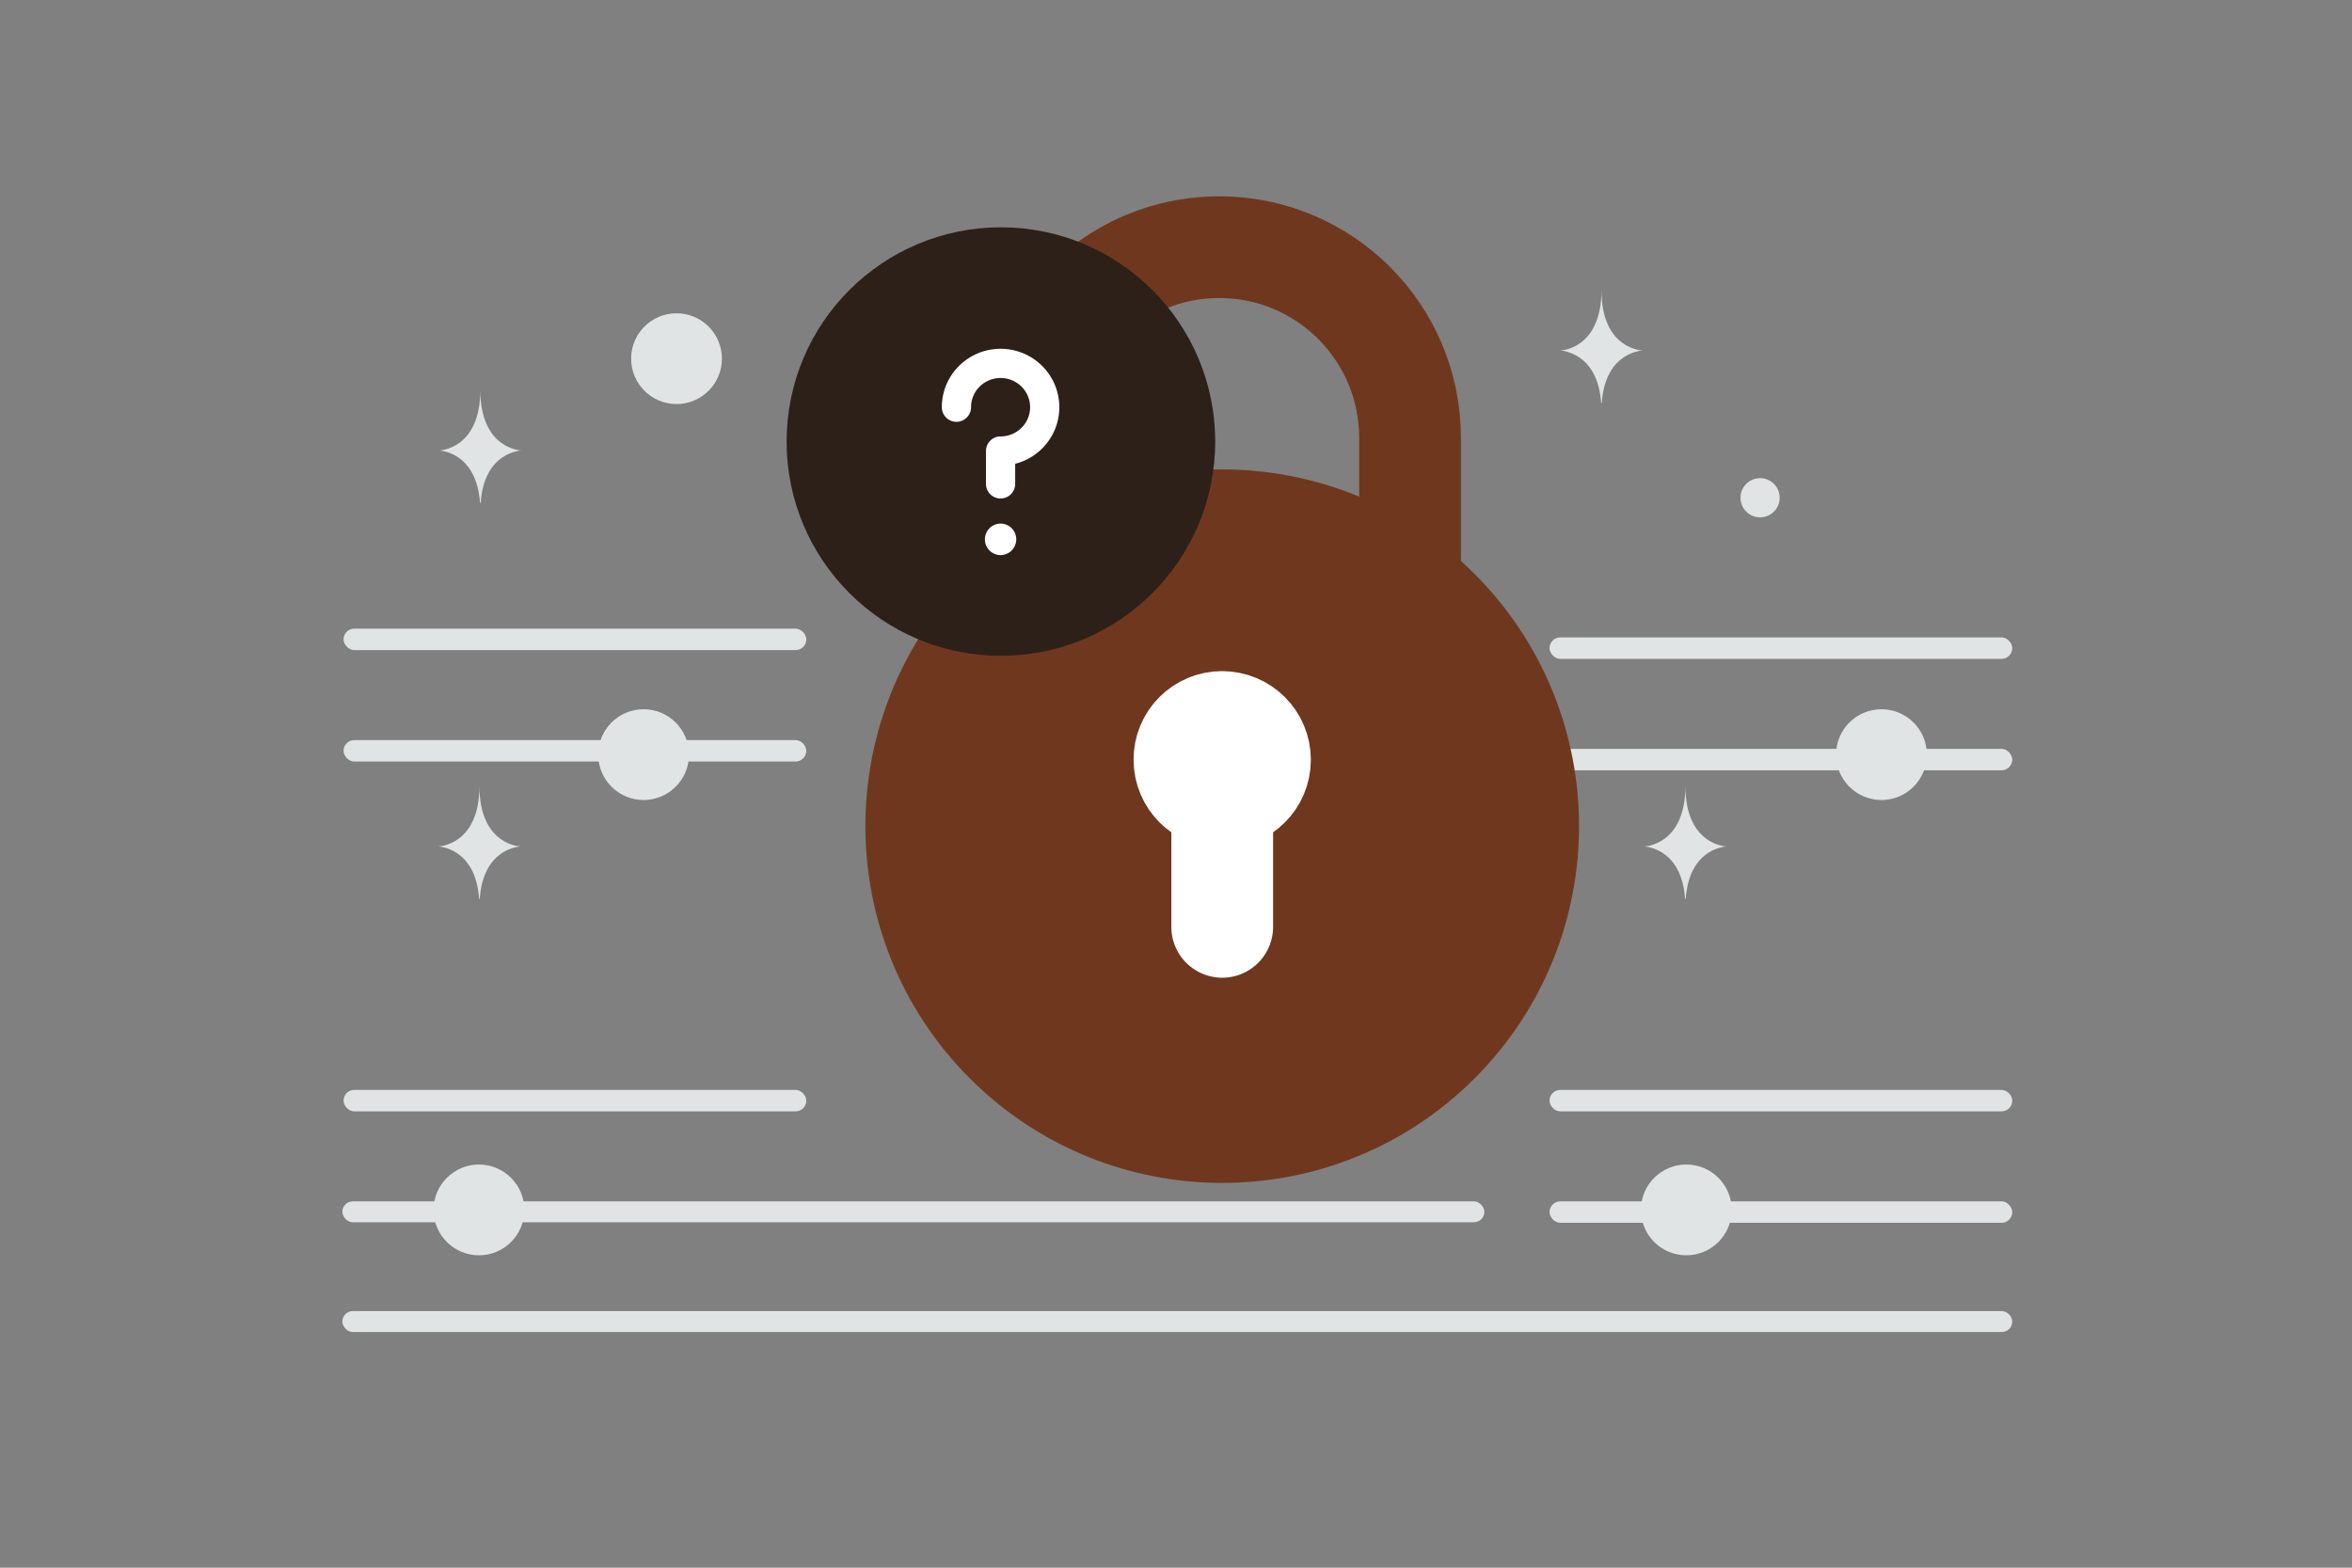 <svg width="900" height="600" viewBox="0 0 900 600" fill="none" xmlns="http://www.w3.org/2000/svg"><rect x="0" y="0" width="900" height="600" fill="#808080" stroke="none"/><path fill="transparent" d="M0 0h900v600H0z"/><rect x="131.467" y="240.599" width="177.064" height="8.213" rx="4.106" fill="#E1E4E5"/><rect x="131.467" y="283.25" width="177.064" height="8.213" rx="4.106" fill="#E1E4E5"/><circle r="17.369" transform="matrix(0 -1 -1 0 258.871 137.273)" fill="#E1E4E5"/><path d="M183.917 192.502h-.23C182.327 172.73 168 172.425 168 172.425s15.799-.316 15.799-23.162c0 22.846 15.799 23.162 15.799 23.162s-14.322.305-15.681 20.077z" fill="#E1E4E5"/><rect x="592.936" y="417.142" width="177.064" height="8.213" rx="4.106" fill="#E1E4E5"/><rect x="592.936" y="459.792" width="177.064" height="8.213" rx="4.106" fill="#E1E4E5"/><circle r="17.369" transform="matrix(0 -1 -1 0 719.947 288.816)" fill="#E1E4E5"/><path d="M645.041 344.045h-.23c-1.36-19.772-15.687-20.077-15.687-20.077s15.799-.316 15.799-23.162c0 22.846 15.799 23.162 15.799 23.162s-14.322.305-15.681 20.077z" fill="#E1E4E5"/><rect x="592.936" y="243.952" width="177.064" height="8.213" rx="4.106" fill="#E1E4E5"/><rect x="592.936" y="286.602" width="177.064" height="8.213" rx="4.106" fill="#E1E4E5"/><circle transform="matrix(0 -1 -1 0 673.5 190.5)" fill="#E1E4E5" r="7.5"/><path d="M612.917 154.239h-.23C611.327 134.467 597 134.163 597 134.163s15.799-.317 15.799-23.163c0 22.846 15.799 23.163 15.799 23.163s-14.322.304-15.681 20.076z" fill="#E1E4E5"/><rect x="131.467" y="417.142" width="177.064" height="8.213" rx="4.106" fill="#E1E4E5"/><rect x="131" y="459.798" width="437" height="8" rx="4" fill="#E1E4E5"/><rect x="131" y="501.798" width="639" height="8" rx="4" fill="#E1E4E5"/><circle r="17.369" transform="matrix(0 -1 -1 0 246.273 288.816)" fill="#E1E4E5"/><circle r="17.369" transform="matrix(0 -1 -1 0 183.273 463.071)" fill="#E1E4E5"/><circle r="17.369" transform="matrix(0 -1 -1 0 645.273 463.071)" fill="#E1E4E5"/><path d="M183.572 344.045h-.23c-1.359-19.772-15.687-20.077-15.687-20.077s15.799-.316 15.799-23.162c0 22.846 15.799 23.162 15.799 23.162s-14.321.305-15.681 20.077z" fill="#E1E4E5"/><path fill-rule="evenodd" clip-rule="evenodd" d="M556.25 227.629c48.914 48.914 48.914 128.22 0 177.134-48.914 48.914-128.219 48.914-177.133 0-48.914-48.914-48.914-128.22 0-177.134 48.914-48.914 128.219-48.914 177.133 0z" fill="#6f381e"/><path d="M556.25 227.629c48.914 48.914 48.914 128.22 0 177.134-48.914 48.914-128.219 48.914-177.133 0-48.914-48.914-48.914-128.22 0-177.134 48.914-48.914 128.219-48.914 177.133 0" stroke="#6f381e" stroke-width="22.586" stroke-linecap="round" stroke-linejoin="round"/><path d="M467.682 354.732v-49.137m-.056-29.27c-7.978 0-14.452 6.475-14.394 14.452 0 7.978 6.474 14.453 14.452 14.453 7.977 0 14.452-6.475 14.452-14.453 0-7.977-6.475-14.452-14.51-14.452" stroke="#fff" stroke-width="38.935" stroke-linecap="round" stroke-linejoin="round"/><path d="M395.79 149.475c8.074-31.544 36.689-54.88 70.758-54.88 40.331 0 73.012 32.681 73.012 73.013v46.054" stroke="#6f381e" stroke-width="38.935" stroke-linecap="round" stroke-linejoin="round"/><circle cx="383" cy="169" r="82" fill="#2D2019"/><path d="M382.873 185.193v-12.574c9.328 0 16.89-7.506 16.89-16.765s-7.562-16.766-16.89-16.766-16.89 7.507-16.89 16.766m16.89 50.132a.423.423 0 0 0-.411.434c0 .239.184.433.411.433a.423.423 0 0 0 .411-.433.423.423 0 0 0-.411-.434" stroke="#fff" stroke-width="11.179" stroke-linecap="round" stroke-linejoin="round"/></svg>